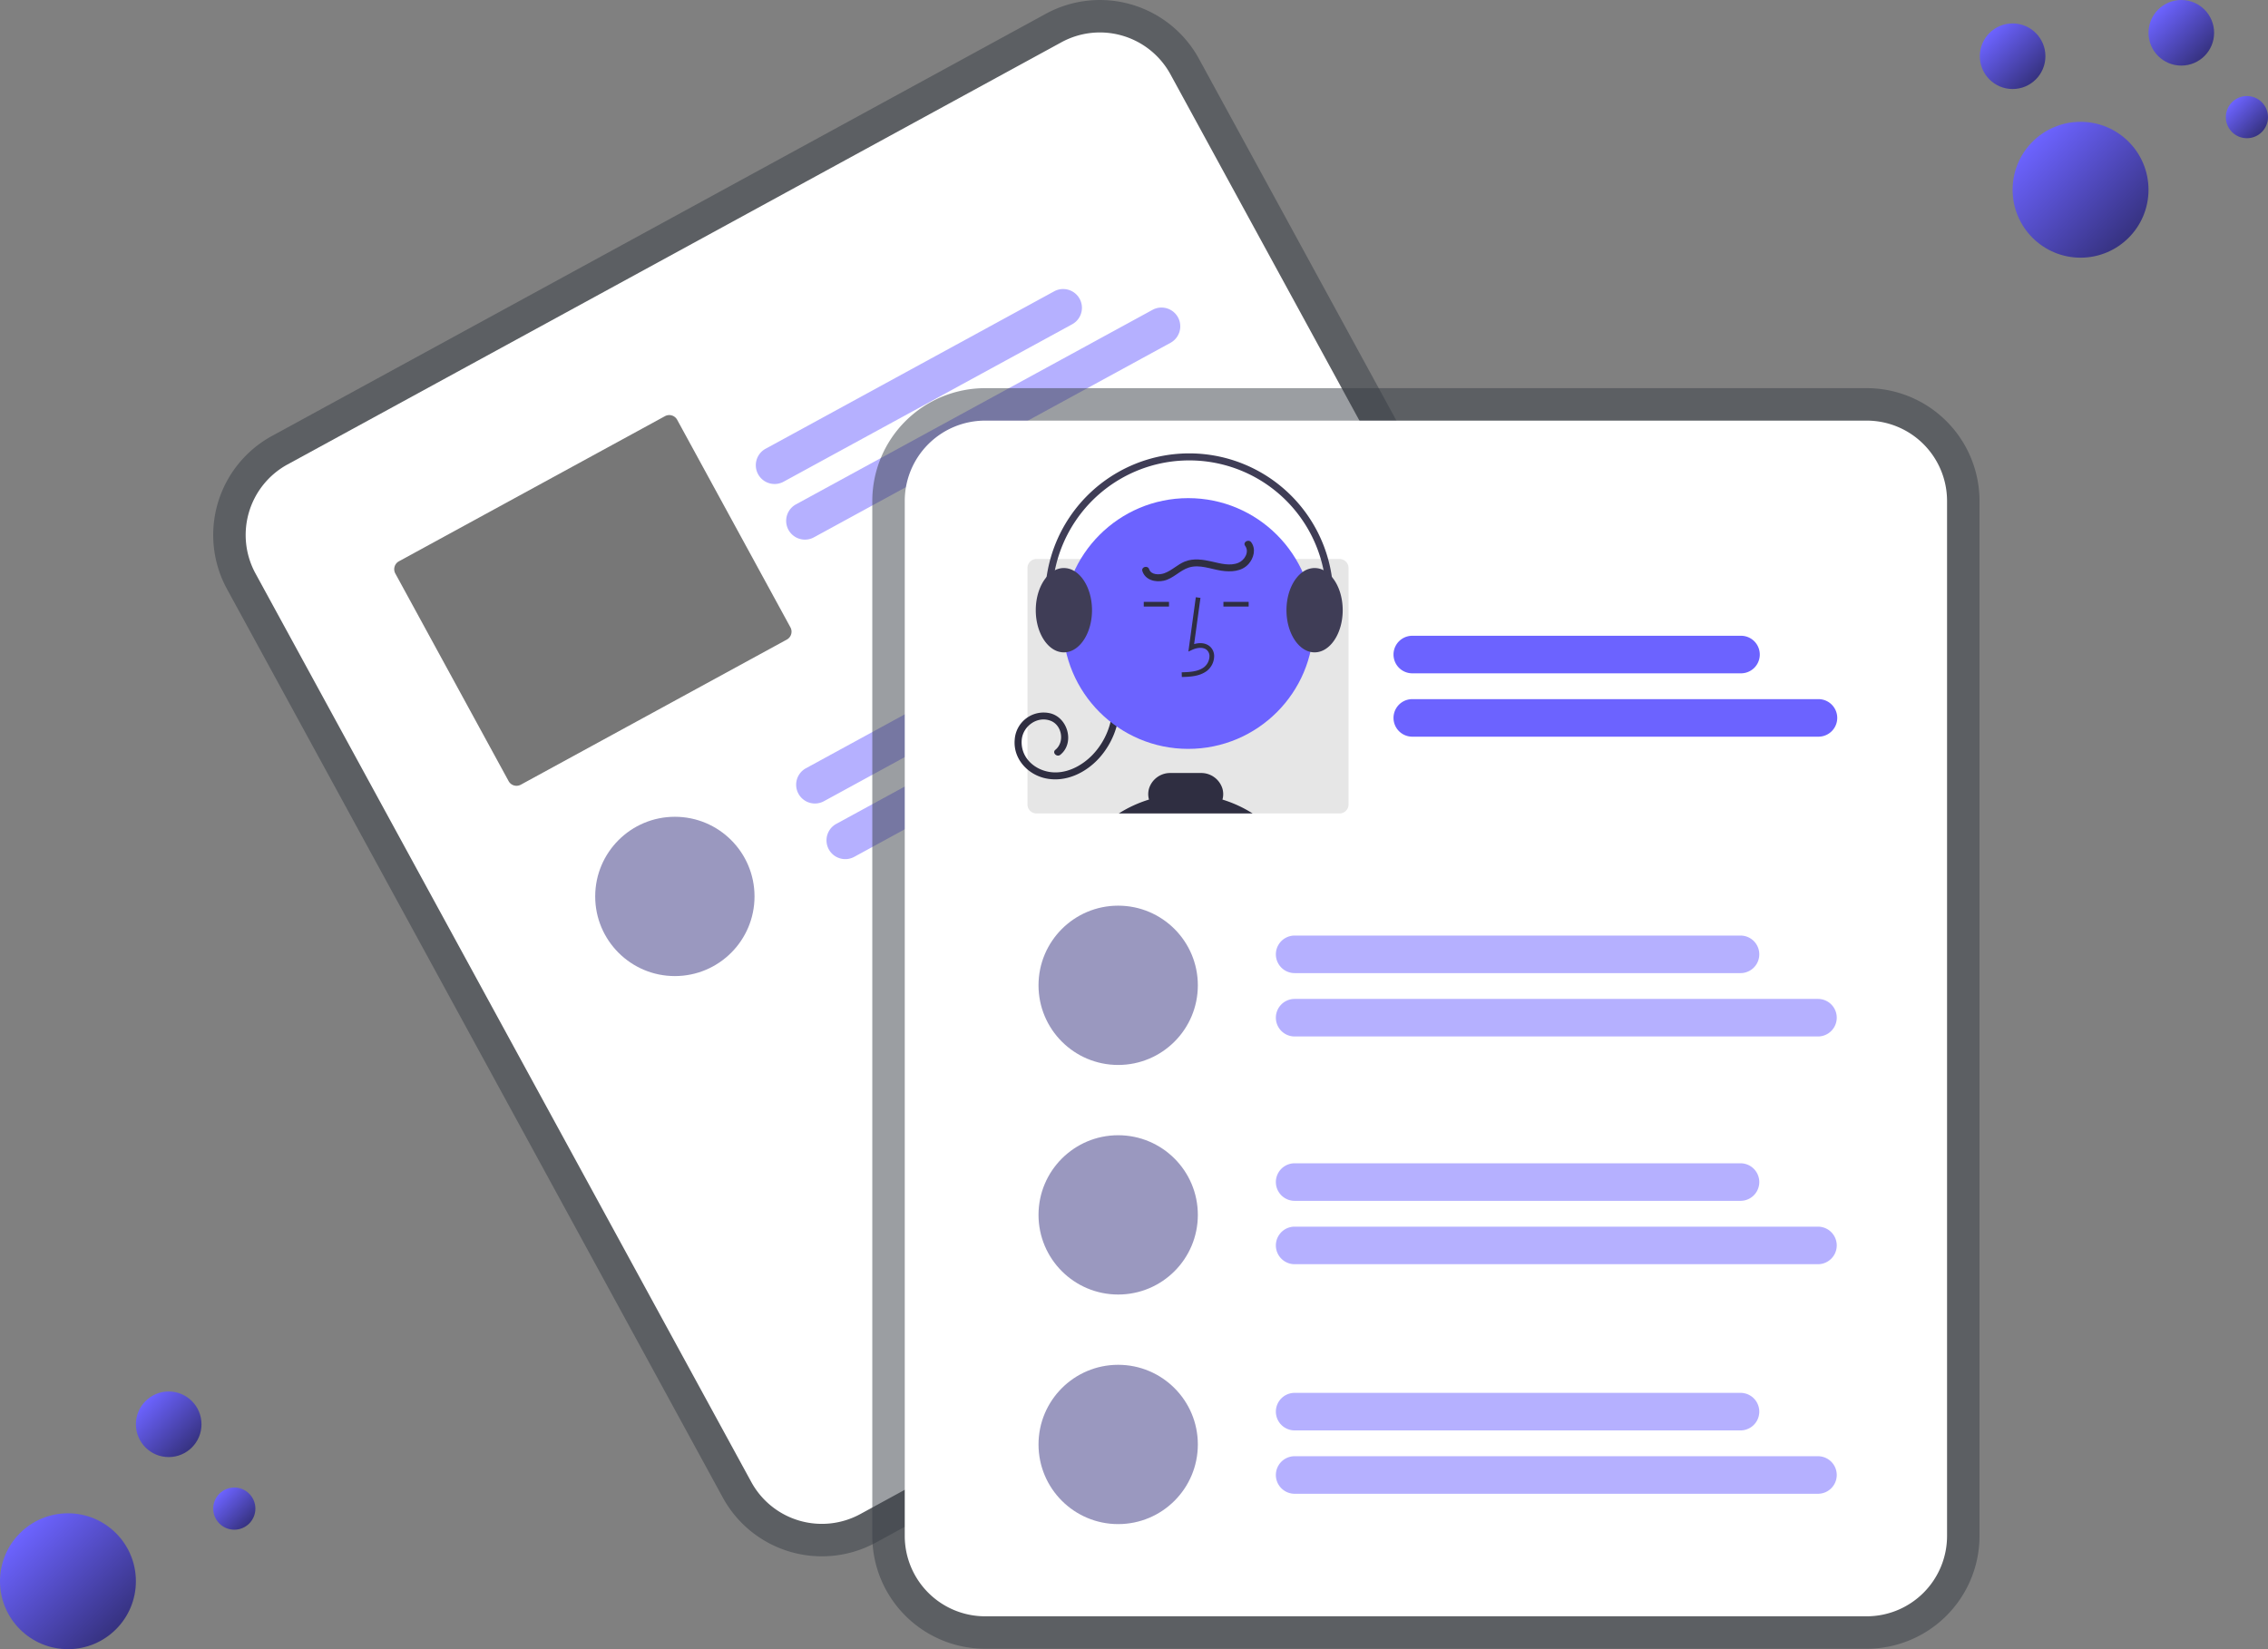 <svg xmlns="http://www.w3.org/2000/svg" xmlns:xlink="http://www.w3.org/1999/xlink" width="968" height="704" viewBox="0 0 968 704">
  <rect x="0" y="0" width="968" height="704" fill="#808080" stroke="none"/>
  <defs>
    <linearGradient id="linear-gradient" x1="0.159" y1="0.14" x2="0.865" y2="0.845" gradientUnits="objectBoundingBox">
      <stop offset="0" stop-color="#6c63ff"/>
      <stop offset="1" stop-color="#363280"/>
    </linearGradient>
  </defs>
  <g id="Group_46" data-name="Group 46" transform="translate(-492 -212)">
    <g id="Group_31" data-name="Group 31" transform="translate(582.997 211.997)">
      <path id="Path_53" data-name="Path 53" d="M578.475,103.958l-23.068,12.587L271.2,271.614,248.13,284.2a48.179,48.179,0,0,0-19.2,65.3L440.578,737.391a48.179,48.179,0,0,0,65.3,19.2l.06-.033L836.159,576.375l.06-.033a48.179,48.179,0,0,0,19.2-65.3L643.771,123.153a48.179,48.179,0,0,0-65.3-19.195Z" transform="translate(-223.063 -98.086)" fill="#393e46" opacity="0.5"/>
      <path id="Path_54" data-name="Path 54" d="M585.111,116.119l-27.323,14.908-275.7,150.428-27.322,14.908a34.309,34.309,0,0,0-13.67,46.5L452.739,730.755a34.309,34.309,0,0,0,46.5,13.669l.06-.032L829.523,564.214l.06-.033a34.309,34.309,0,0,0,13.669-46.5L631.61,129.789a34.309,34.309,0,0,0-46.5-13.67Z" transform="translate(-223.063 -98.086)" fill="#fff"/>
      <path id="Path_55" data-name="Path 55" d="M589.667,236.521l-123.162,67.2a8.014,8.014,0,1,1-7.677-14.07l123.162-67.2a8.014,8.014,0,0,1,7.677,14.07Z" transform="translate(-223.063 -98.086)" fill="#6c63ff" opacity="0.5"/>
      <path id="Path_56" data-name="Path 56" d="M631.641,244.431,479.46,327.464a8.014,8.014,0,1,1-7.677-14.07L623.964,230.36a8.014,8.014,0,0,1,7.677,14.07Z" transform="translate(-223.063 -98.086)" fill="#6c63ff" opacity="0.5"/>
      <path id="Path_57" data-name="Path 57" d="M415.872,275.748,302.324,337.7a3.841,3.841,0,0,0-1.532,5.21l48.352,88.618a3.841,3.841,0,0,0,5.21,1.532L467.9,371.108a3.841,3.841,0,0,0,1.532-5.21L421.082,277.28a3.841,3.841,0,0,0-5.21-1.532Z" transform="translate(-223.063 -98.086)" fill="#585858" opacity="0.81"/>
      <path id="Path_58" data-name="Path 58" d="M650.776,348.963,483.723,440.111a8.014,8.014,0,0,1-7.677-14.07L643.1,334.893a8.014,8.014,0,0,1,7.677,14.07Z" transform="translate(-223.063 -98.086)" fill="#6c63ff" opacity="0.5"/>
      <path id="Path_59" data-name="Path 59" d="M692.751,356.872,496.678,463.854A8.014,8.014,0,1,1,489,449.784L685.074,342.8a8.014,8.014,0,0,1,7.677,14.07Z" transform="translate(-223.063 -98.086)" fill="#6c63ff" opacity="0.5"/>
      <circle id="Ellipse_31" data-name="Ellipse 31" cx="34" cy="34" r="34" transform="translate(163.039 348.672)" fill="#363280" opacity="0.5"/>
      <path id="Path_60" data-name="Path 60" d="M928.812,263.788H552.494a48.179,48.179,0,0,0-48.125,48.125V753.789a48.179,48.179,0,0,0,48.125,48.125H928.812a48.179,48.179,0,0,0,48.125-48.125V311.913a48.179,48.179,0,0,0-48.125-48.125Z" transform="translate(-223.063 -98.086)" fill="#393e46" opacity="0.5"/>
      <path id="Path_61" data-name="Path 61" d="M928.813,277.642H552.494a34.31,34.31,0,0,0-34.271,34.271V753.789a34.309,34.309,0,0,0,34.271,34.271H928.813a34.309,34.309,0,0,0,34.27-34.271V311.913a34.31,34.31,0,0,0-34.271-34.271Z" transform="translate(-223.063 -98.086)" fill="#fff"/>
      <path id="Path_62" data-name="Path 62" d="M875.143,385.517h-140.3a8.014,8.014,0,0,1,0-16.028h140.3a8.014,8.014,0,0,1,0,16.028Z" transform="translate(-223.063 -98.086)" fill="#6c63ff"/>
      <path id="Path_63" data-name="Path 63" d="M908.2,412.565H734.841a8.014,8.014,0,0,1,0-16.028H908.2a8.014,8.014,0,0,1,0,16.028Z" transform="translate(-223.063 -98.086)" fill="#6c63ff"/>
      <path id="Path_64" data-name="Path 64" d="M703.792,336.711H574.442a3.841,3.841,0,0,0-3.84,3.839V441.5a3.841,3.841,0,0,0,3.839,3.84H703.792a3.841,3.841,0,0,0,3.84-3.839V340.551a3.841,3.841,0,0,0-3.839-3.84Z" transform="translate(-223.063 -98.086)" fill="#e6e6e6"/>
      <path id="Path_65" data-name="Path 65" d="M609.924,398.7a34.087,34.087,0,0,1-8.8,23.076c-5.656,6.207-14.076,10.324-22.573,8.62-7.824-1.568-14.182-8.407-13.389-16.68a12.356,12.356,0,0,1,15.267-11.1c7.433,1.929,10.394,12.641,4.2,17.669-1.486,1.207-3.621-.9-2.121-2.121,4.094-3.324,2.83-10.6-2.112-12.419-5.754-2.123-11.85,2.443-12.263,8.326-.491,6.974,4.852,12.227,11.4,13.463,7.088,1.338,14.115-2.29,18.918-7.3a30.955,30.955,0,0,0,8.474-21.542,1.5,1.5,0,0,1,3,0Z" transform="translate(-223.063 -98.086)" fill="#2f2e41"/>
      <circle id="Ellipse_32" data-name="Ellipse 32" cx="53.519" cy="53.519" r="53.519" transform="translate(362.636 212.648)" fill="#6c63ff"/>
      <path id="Path_66" data-name="Path 66" d="M636.48,387.089l-.056-2c3.721-.1,7-.337,9.466-2.138a6.148,6.148,0,0,0,2.381-4.528,3.514,3.514,0,0,0-1.153-2.895c-1.636-1.382-4.269-.935-6.188-.055l-1.655.759,3.173-23.19,1.981.271-2.7,19.727c2.607-.767,5.023-.437,6.678.961a5.471,5.471,0,0,1,1.86,4.492,8.133,8.133,0,0,1-3.2,6.073C643.9,386.881,639.787,387,636.48,387.089Z" transform="translate(-223.063 -98.086)" fill="#2f2e41"/>
      <rect id="Rectangle_14" data-name="Rectangle 14" width="10.771" height="2" transform="translate(431.167 256.929)" fill="#2f2e41"/>
      <rect id="Rectangle_15" data-name="Rectangle 15" width="10.771" height="2" transform="translate(397.167 256.929)" fill="#2f2e41"/>
      <path id="Path_67" data-name="Path 67" d="M609.572,445.341a53.008,53.008,0,0,1,12.89-5.93,8.567,8.567,0,0,1,.02-4.71,9.426,9.426,0,0,1,9.13-6.63h13.04a9.46,9.46,0,0,1,9.15,6.64,8.532,8.532,0,0,1,.019,4.7,53.167,53.167,0,0,1,12.89,5.93Z" transform="translate(-223.063 -98.086)" fill="#2f2e41"/>
      <path id="Path_68" data-name="Path 68" d="M700.522,344.391a11.571,11.571,0,0,0-3.53-2.87,8.368,8.368,0,0,0-3.85-.95,8.772,8.772,0,0,0-5.11,1.72c-4.07,2.88-6.89,9.09-6.89,16.28,0,9.02,4.44,16.5,10.21,17.8a8.254,8.254,0,0,0,1.79.2c6.61,0,12-8.07,12-18C705.142,352.811,703.332,347.681,700.522,344.391Z" transform="translate(-223.063 -98.086)" fill="#3f3d56"/>
      <path id="Path_69" data-name="Path 69" d="M590.6,341.861h-.01a8.578,8.578,0,0,0-4.45-1.29,8.368,8.368,0,0,0-3.85.95,11.571,11.571,0,0,0-3.53,2.87l-.01.01c-2.8,3.29-4.61,8.42-4.61,14.17,0,7.76,3.28,14.38,7.88,16.91a8.542,8.542,0,0,0,4.12,1.09,7.709,7.709,0,0,0,.959-.06h.011c6.16-.74,11.03-8.5,11.03-17.94C598.142,351.011,595.013,344.521,590.6,341.861Z" transform="translate(-223.063 -98.086)" fill="#3f3d56"/>
      <path id="Path_70" data-name="Path 70" d="M582.772,373.76a1.5,1.5,0,0,0,1.421-1.98,58.5,58.5,0,1,1,112.687-6.575,1.5,1.5,0,0,0,2.936.619,61.5,61.5,0,1,0-118.465,6.915A1.5,1.5,0,0,0,582.772,373.76Z" transform="translate(-223.063 -98.086)" fill="#3f3d56"/>
      <path id="Path_71" data-name="Path 71" d="M666.1,329.577c2.119,2.893,1.074,6.791-1.158,9.285-2.905,3.245-7.539,3.45-11.562,2.848-4.514-.676-9.3-2.791-13.873-1.366-3.9,1.215-6.674,4.748-10.721,5.635-3.589.787-7.881-.255-9.139-4.08-.6-1.838,2.291-2.626,2.893-.8.814,2.475,4.329,2.425,6.341,1.74,3.227-1.1,5.714-3.771,8.885-5.047,3.739-1.5,7.8-.826,11.6.032,3.588.808,7.718,2.006,11.293.5,2.645-1.117,4.75-4.635,2.847-7.232-1.142-1.559,1.46-3.057,2.59-1.514Z" transform="translate(-223.063 -98.086)" fill="#2f2e41"/>
      <path id="Path_72" data-name="Path 72" d="M874.932,513.492H684.63a8.014,8.014,0,0,1,0-16.028h190.3a8.014,8.014,0,1,1,0,16.028Z" transform="translate(-223.063 -98.086)" fill="#6c63ff" opacity="0.5"/>
      <path id="Path_73" data-name="Path 73" d="M907.99,540.539H684.63a8.014,8.014,0,0,1,0-16.028H907.99a8.014,8.014,0,0,1,0,16.028Z" transform="translate(-223.063 -98.086)" fill="#6c63ff" opacity="0.5"/>
      <path id="Path_74" data-name="Path 74" d="M874.932,610.705H684.63a8.014,8.014,0,0,1,0-16.028h190.3a8.014,8.014,0,0,1,0,16.028Z" transform="translate(-223.063 -98.086)" fill="#6c63ff" opacity="0.5"/>
      <path id="Path_75" data-name="Path 75" d="M907.99,637.753H684.63a8.014,8.014,0,0,1,0-16.028H907.99a8.014,8.014,0,0,1,0,16.028Z" transform="translate(-223.063 -98.086)" fill="#6c63ff" opacity="0.5"/>
      <circle id="Ellipse_33" data-name="Ellipse 33" cx="34" cy="34" r="34" transform="translate(352.25 386.614)" fill="#363280" opacity="0.5"/>
      <circle id="Ellipse_34" data-name="Ellipse 34" cx="34" cy="34" r="34" transform="translate(352.25 484.615)" fill="#363280" opacity="0.5"/>
      <path id="Path_76" data-name="Path 76" d="M874.932,708.705H684.63a8.014,8.014,0,0,1,0-16.028h190.3a8.014,8.014,0,0,1,0,16.028Z" transform="translate(-223.063 -98.086)" fill="#6c63ff" opacity="0.5"/>
      <path id="Path_77" data-name="Path 77" d="M907.99,735.753H684.63a8.014,8.014,0,0,1,0-16.028H907.99a8.014,8.014,0,0,1,0,16.028Z" transform="translate(-223.063 -98.086)" fill="#6c63ff" opacity="0.5"/>
      <circle id="Ellipse_35" data-name="Ellipse 35" cx="34" cy="34" r="34" transform="translate(352.25 582.615)" fill="#363280" opacity="0.5"/>
    </g>
    <circle id="Ellipse_37" data-name="Ellipse 37" cx="14" cy="14" r="14" transform="translate(550 806)" fill="url(#linear-gradient)"/>
    <circle id="Ellipse_38" data-name="Ellipse 38" cx="9" cy="9" r="9" transform="translate(583 847)" fill="url(#linear-gradient)"/>
    <circle id="Ellipse_39" data-name="Ellipse 39" cx="29" cy="29" r="29" transform="translate(492 858)" fill="url(#linear-gradient)"/>
    <g id="Group_45" data-name="Group 45">
      <circle id="Ellipse_36" data-name="Ellipse 36" cx="14" cy="14" r="14" transform="translate(1337 222)" fill="url(#linear-gradient)"/>
      <circle id="Ellipse_41" data-name="Ellipse 41" cx="14" cy="14" r="14" transform="translate(1409 212)" fill="url(#linear-gradient)"/>
      <circle id="Ellipse_42" data-name="Ellipse 42" cx="9" cy="9" r="9" transform="translate(1442 253)" fill="url(#linear-gradient)"/>
      <circle id="Ellipse_40" data-name="Ellipse 40" cx="29" cy="29" r="29" transform="translate(1351 264)" fill="url(#linear-gradient)"/>
    </g>
  </g>
</svg>
